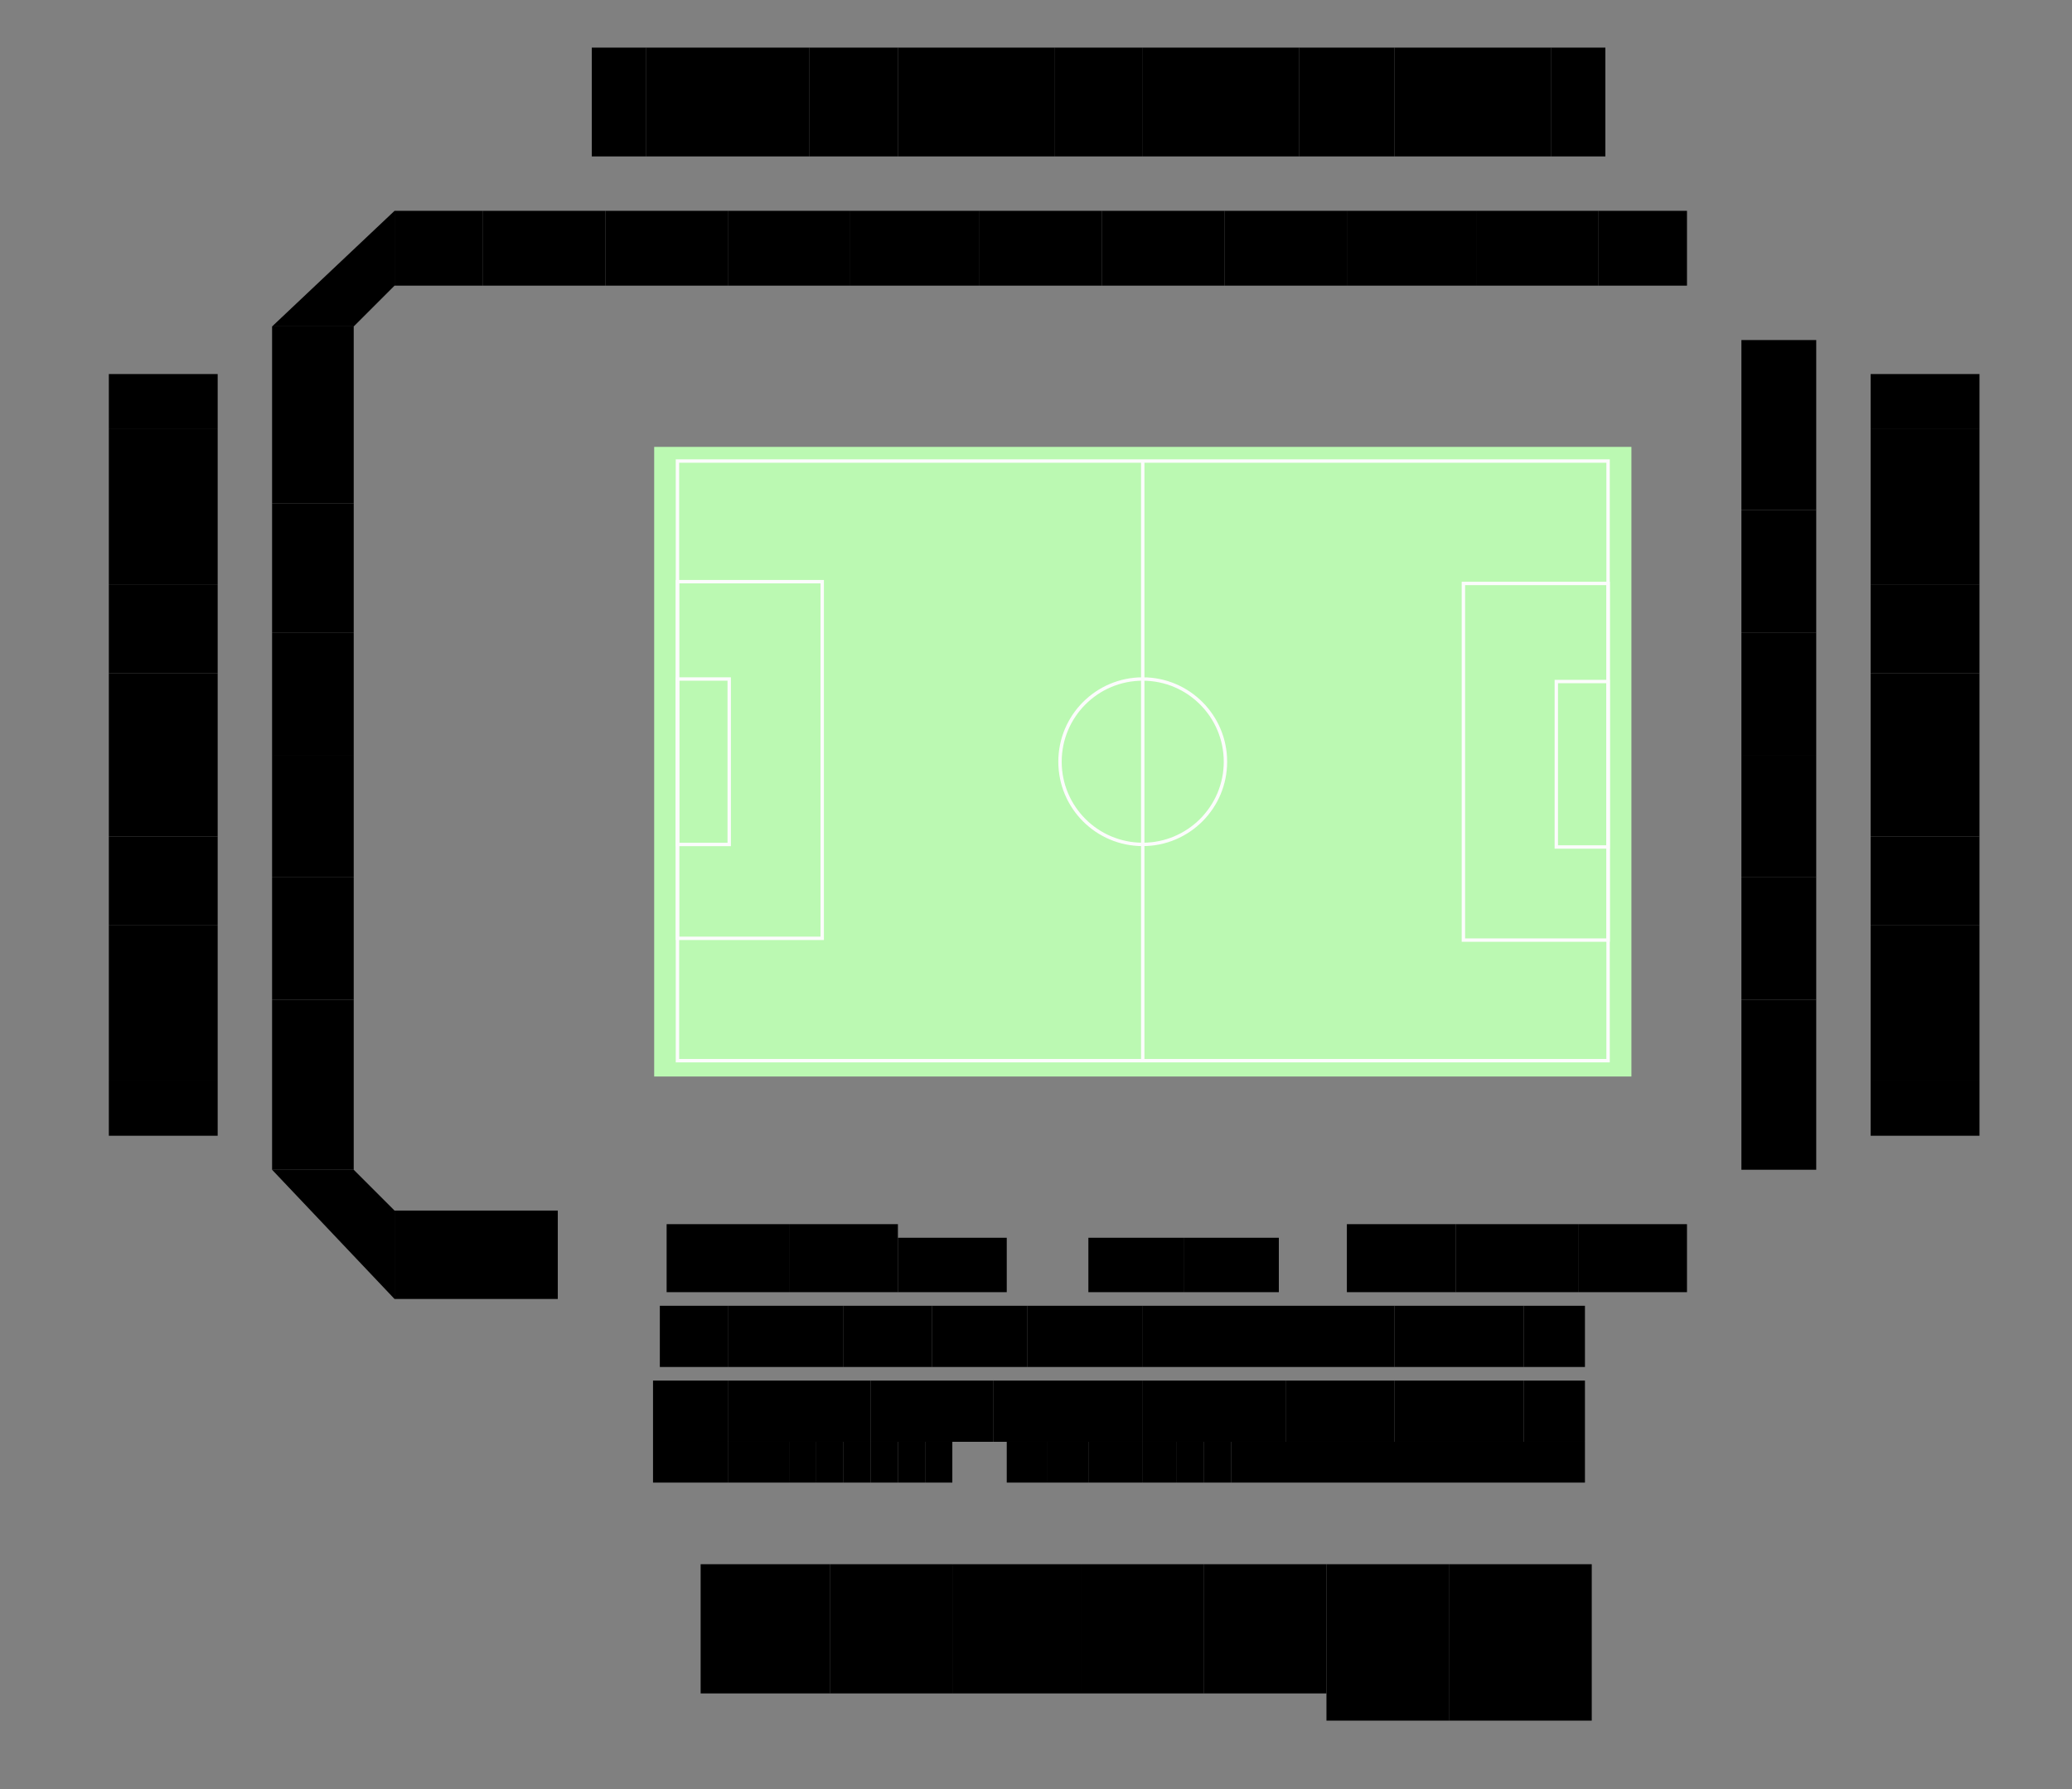 <?xml version="1.0" encoding="utf-8"?>
<!-- Generator: Adobe Illustrator 27.5.0, SVG Export Plug-In . SVG Version: 6.00 Build 0)  -->
<svg version="1.1" id="Map" xmlns="http://www.w3.org/2000/svg" xmlns:xlink="http://www.w3.org/1999/xlink" x="0px" y="0px"
	 viewBox="0 0 3046 2631" style="enable-background:new 0 0 3046 2631;" xml:space="preserve">
<rect x="0" y="0" width="3046" height="2631" fill="#808080" stroke="none"/>
<style type="text/css">
	.st0{fill:#BBF9B2;}
	.st1{fill:#BBF9B2;stroke:#FCFCFC;stroke-width:5;stroke-miterlimit:10;}
	.st2{fill:none;stroke:#FCFCFC;stroke-width:5;stroke-miterlimit:10;}
</style>
<polygon id="E9" points="870,70 950,70 950,230 870,230 "/>
<polygon id="E8" points="1190,70 1190,230 950,230 950,70 "/>
<polygon id="E7" points="1320,70 1320,230 1190,230 1190,70 "/>
<polygon id="E6" points="1550,70 1550,230 1320,230 1320,70 "/>
<polygon id="E5" points="1680,70 1680,230 1550,230 1550,70 "/>
<polygon id="E4" points="1910,70 1910,230 1680,230 1680,70 "/>
<polygon id="E3" points="1910,70 1910,70 1910,230 2050,230 2050,70 "/>
<polygon id="E2" points="2280,70 2280,230 2050,230 2050,70 "/>
<polygon id="E1" points="2360,70 2360,230 2280,230 2280,70 "/>
<polygon id="S7" points="2750,550 2750,630 2910,630 2910,550 "/>
<polygon id="S8" points="2750,860 2910,860 2910,630 2750,630 "/>
<polygon id="S9" points="2910,990 2750,990 2750,860 2910,860 "/>
<polygon id="S10" points="2910,1230 2750,1230 2750,990 2910,990 "/>
<polygon id="S11" points="2910,1360 2750,1360 2750,1230 2910,1230 "/>
<polygon id="S12" points="2910,1590 2750,1590 2750,1360 2910,1360 "/>
<polygon id="S13" points="2750,1670 2750,1590 2910,1590 2910,1670 "/>
<polygon id="N1" points="320,550 320,630 160,630 160,550 "/>
<polygon id="N2" points="320,860 160,860 160,630 320,630 "/>
<polygon id="N3" points="160,990 160,860 320,860 320,990 "/>
<polygon id="N4" points="320,990 160,990 160,1230 320,1230 "/>
<polygon id="N5" points="320,1360 160,1360 160,1230 320,1230 "/>
<polygon id="N6" points="320,1590 160,1590 160,1360 320,1360 "/>
<polygon id="N7" points="320,1670 160,1670 160,1590 320,1590 "/>
<polygon id="WU1" points="2340,2300 2340,2530 2130,2530 2130,2300 "/>
<polygon id="WU2" points="1950,2530 1950,2300 2130,2300 2130,2530 "/>
<polygon id="WU3" points="1770,2490 1770,2300 1950,2300 1950,2490 "/>
<polygon id="WU4" points="1590,2300 1590,2490 1770,2490 1770,2300 "/>
<polygon id="WU5" points="1400,2300 1590,2300 1590,2490 1400,2490 "/>
<polygon id="WU6" points="1400,2300 1220,2300 1220,2490 1400,2490 "/>
<polygon id="WU7" points="1220,2300 1220,2490 1030,2490 1030,2300 "/>
<polygon id="WL1" points="2480,1800 2480,1900 2320,1900 2320,1800 "/>
<polygon id="WL2" points="2140,1800 2320,1800 2320,1900 2140,1900 "/>
<polygon id="WL3" points="2140,1800 2140,1900 1980,1900 1980,1800 "/>
<polygon id="WL4" points="1880,1820 1880,1900 1740,1900 1740,1820 "/>
<polygon id="WL5" points="1600,1900 1600,1820 1740,1820 1740,1900 "/>
<polygon id="WL6" points="1480,1820 1480,1900 1320,1900 1320,1820 "/>
<polygon id="WL7" points="1160,1800 1320,1800 1320,1900 1160,1900 "/>
<polygon id="WL8" points="980,1800 980,1900 1160,1900 1160,1800 "/>
<polygon id="WL9" points="2330,1920 2330,2010 2240,2010 2240,1920 "/>
<polygon id="WL10" points="2050,2010 2050,1920 2240,1920 2240,2010 "/>
<polygon id="WL11" points="1880,1920 2050,1920 2050,2010 1880,2010 "/>
<polygon id="WL12" points="1680,1920 1880,1920 1880,2010 1680,2010 "/>
<polygon id="WL13" points="1510,1920 1680,1920 1680,2010 1510,2010 "/>
<polygon id="WL14" points="1370,1920 1510,1920 1510,2010 1370,2010 "/>
<polygon id="WL15" points="1240,1920 1370,1920 1370,2010 1240,2010 "/>
<polygon id="WL16" points="1070,1920 1240,1920 1240,2010 1070,2010 "/>
<polygon id="WL17" points="970,1920 1070,1920 1070,2010 970,2010 "/>
<polygon id="WL18" points="2330,2030 2330,2120 2240,2120 2240,2030 "/>
<polygon id="WL19" points="2050,2030 2240,2030 2240,2120 2050,2120 "/>
<polygon id="WL20" points="1890,2030 2050,2030 2050,2120 1890,2120 "/>
<polygon id="WL21" points="1680,2030 1890,2030 1890,2120 1680,2120 "/>
<polygon id="WL22" points="1460,2030 1680,2030 1680,2120 1460,2120 "/>
<polygon id="WL23" points="1280,2030 1460,2030 1460,2120 1280,2120 "/>
<polygon id="WL24" points="1070,2030 1280,2030 1280,2120 1070,2120 "/>
<polygon id="WL25" points="960,2030 1070,2030 1070,2180 960,2180 "/>
<polygon id="S1" points="2670,500 2560,500 2560,750 2670,750 "/>
<polygon id="S2" points="2670,750 2560,750 2560,930 2670,930 "/>
<polygon id="S3" points="2670,1110 2560,1110 2560,930 2670,930 "/>
<polygon id="S4" points="2670,1290 2560,1290 2560,1110 2670,1110 "/>
<polygon id="S5" points="2670,1290 2670,1300 2670,1470 2560,1470 2560,1290 "/>
<polygon id="S6" points="2670,1470 2670,1720 2560,1720 2560,1470 "/>
<polygon id="E10" points="2480,310 2480,420 2350,420 2350,310 "/>
<polygon id="E11" points="2170,310 2350,310 2350,420 2170,420 "/>
<polygon id="E12" points="1980,310 2170,310 2170,420 1980,420 "/>
<polygon id="E13" points="1800,310 1980,310 1980,420 1800,420 "/>
<polygon id="E14" points="1620,310 1800,310 1800,420 1620,420 "/>
<polygon id="E15" points="1440,310 1620,310 1620,420 1440,420 "/>
<polygon id="E16" points="1250,310 1440,310 1440,420 1250,420 "/>
<polygon id="E17" points="1070,310 1250,310 1250,420 1070,420 "/>
<polygon id="E18" points="890,310 1070,310 1070,420 890,420 "/>
<polygon id="N8" points="710,310 890,310 890,420 710,420 "/>
<polygon id="N9" points="580,310 710,310 710,420 580,420 "/>
<polygon id="N10" points="580,420 520,480 400,480 580,310 "/>
<polygon id="N11" points="400,480 520,480 520,740 400,740 "/>
<polygon id="N12" points="520,740 520,930 400,930 400,740 "/>
<polygon id="N13" points="520,1110 520,930 400,930 400,1110 "/>
<polygon id="N14" points="520,1290 520,1110 400,1110 400,1290 "/>
<polygon id="N15" points="520,1470 400,1470 400,1290 520,1290 "/>
<polygon id="N16" points="520,1470 400,1470 400,1720 520,1720 "/>
<polygon id="N17" points="580,1910 580,1780 520,1720 400,1720 "/>
<polygon id="N18" points="820,1910 820,1780 580,1780 580,1910 "/>
<polygon id="SB_1" points="2330,2120 1810,2120 1810,2180 2330,2180 "/>
<polygon id="SB_8" points="1770,2180 1810,2180 1810,2120 1770,2120 "/>
<polygon id="SB_9" points="1730,2180 1770,2180 1770,2120 1730,2120 "/>
<polygon id="SB_10" points="1680,2180 1680,2120 1730,2120 1730,2180 "/>
<polygon id="SB_11" points="1600,2180 1600,2120 1680,2120 1680,2180 "/>
<polygon id="SB_12" points="1540,2180 1540,2120 1600,2120 1600,2180 "/>
<polygon id="SB_13" points="1480,2180 1480,2120 1540,2120 1540,2180 "/>
<polygon id="SB_14" points="1360,2180 1400,2180 1400,2120 1360,2120 "/>
<polygon id="SB_15" points="1320,2180 1320,2120 1360,2120 1360,2180 "/>
<polygon id="SB_16" points="1280,2180 1280,2120 1320,2120 1320,2180 "/>
<polygon id="SB_20" points="1160,2180 1160,2120 1070,2120 1070,2180 "/>
<polygon id="SB_17" points="1240,2180 1240,2120 1280,2120 1280,2180 "/>
<polygon id="SB_18" points="1200,2180 1200,2120 1240,2120 1240,2180 "/>
<polygon id="SB_19" points="1160,2180 1160,2120 1200,2120 1200,2180 "/>
<g id="Field">
	<rect x="961.7" y="657.1" class="st0" width="1436.6" height="925.8"/>
	<g>
		<g>
			<rect x="995.9" y="677.9" class="st1" width="1368.1" height="881.7"/>
			<rect x="995.9" y="855.3" class="st2" width="212.8" height="524.4"/>
			<rect x="995.9" y="998.4" class="st2" width="76.1" height="243.3"/>
			<circle class="st2" cx="1679.9" cy="1120" r="121.6"/>
			<g>
				<rect x="2151.3" y="857.9" class="st2" width="212.8" height="524.4"/>
				<rect x="2287.9" y="1002.1" class="st2" width="76.1" height="243.3"/>
			</g>
			<line class="st2" x1="1679.9" y1="1560.8" x2="1679.9" y2="679.2"/>
		</g>
	</g>
</g>
</svg>
